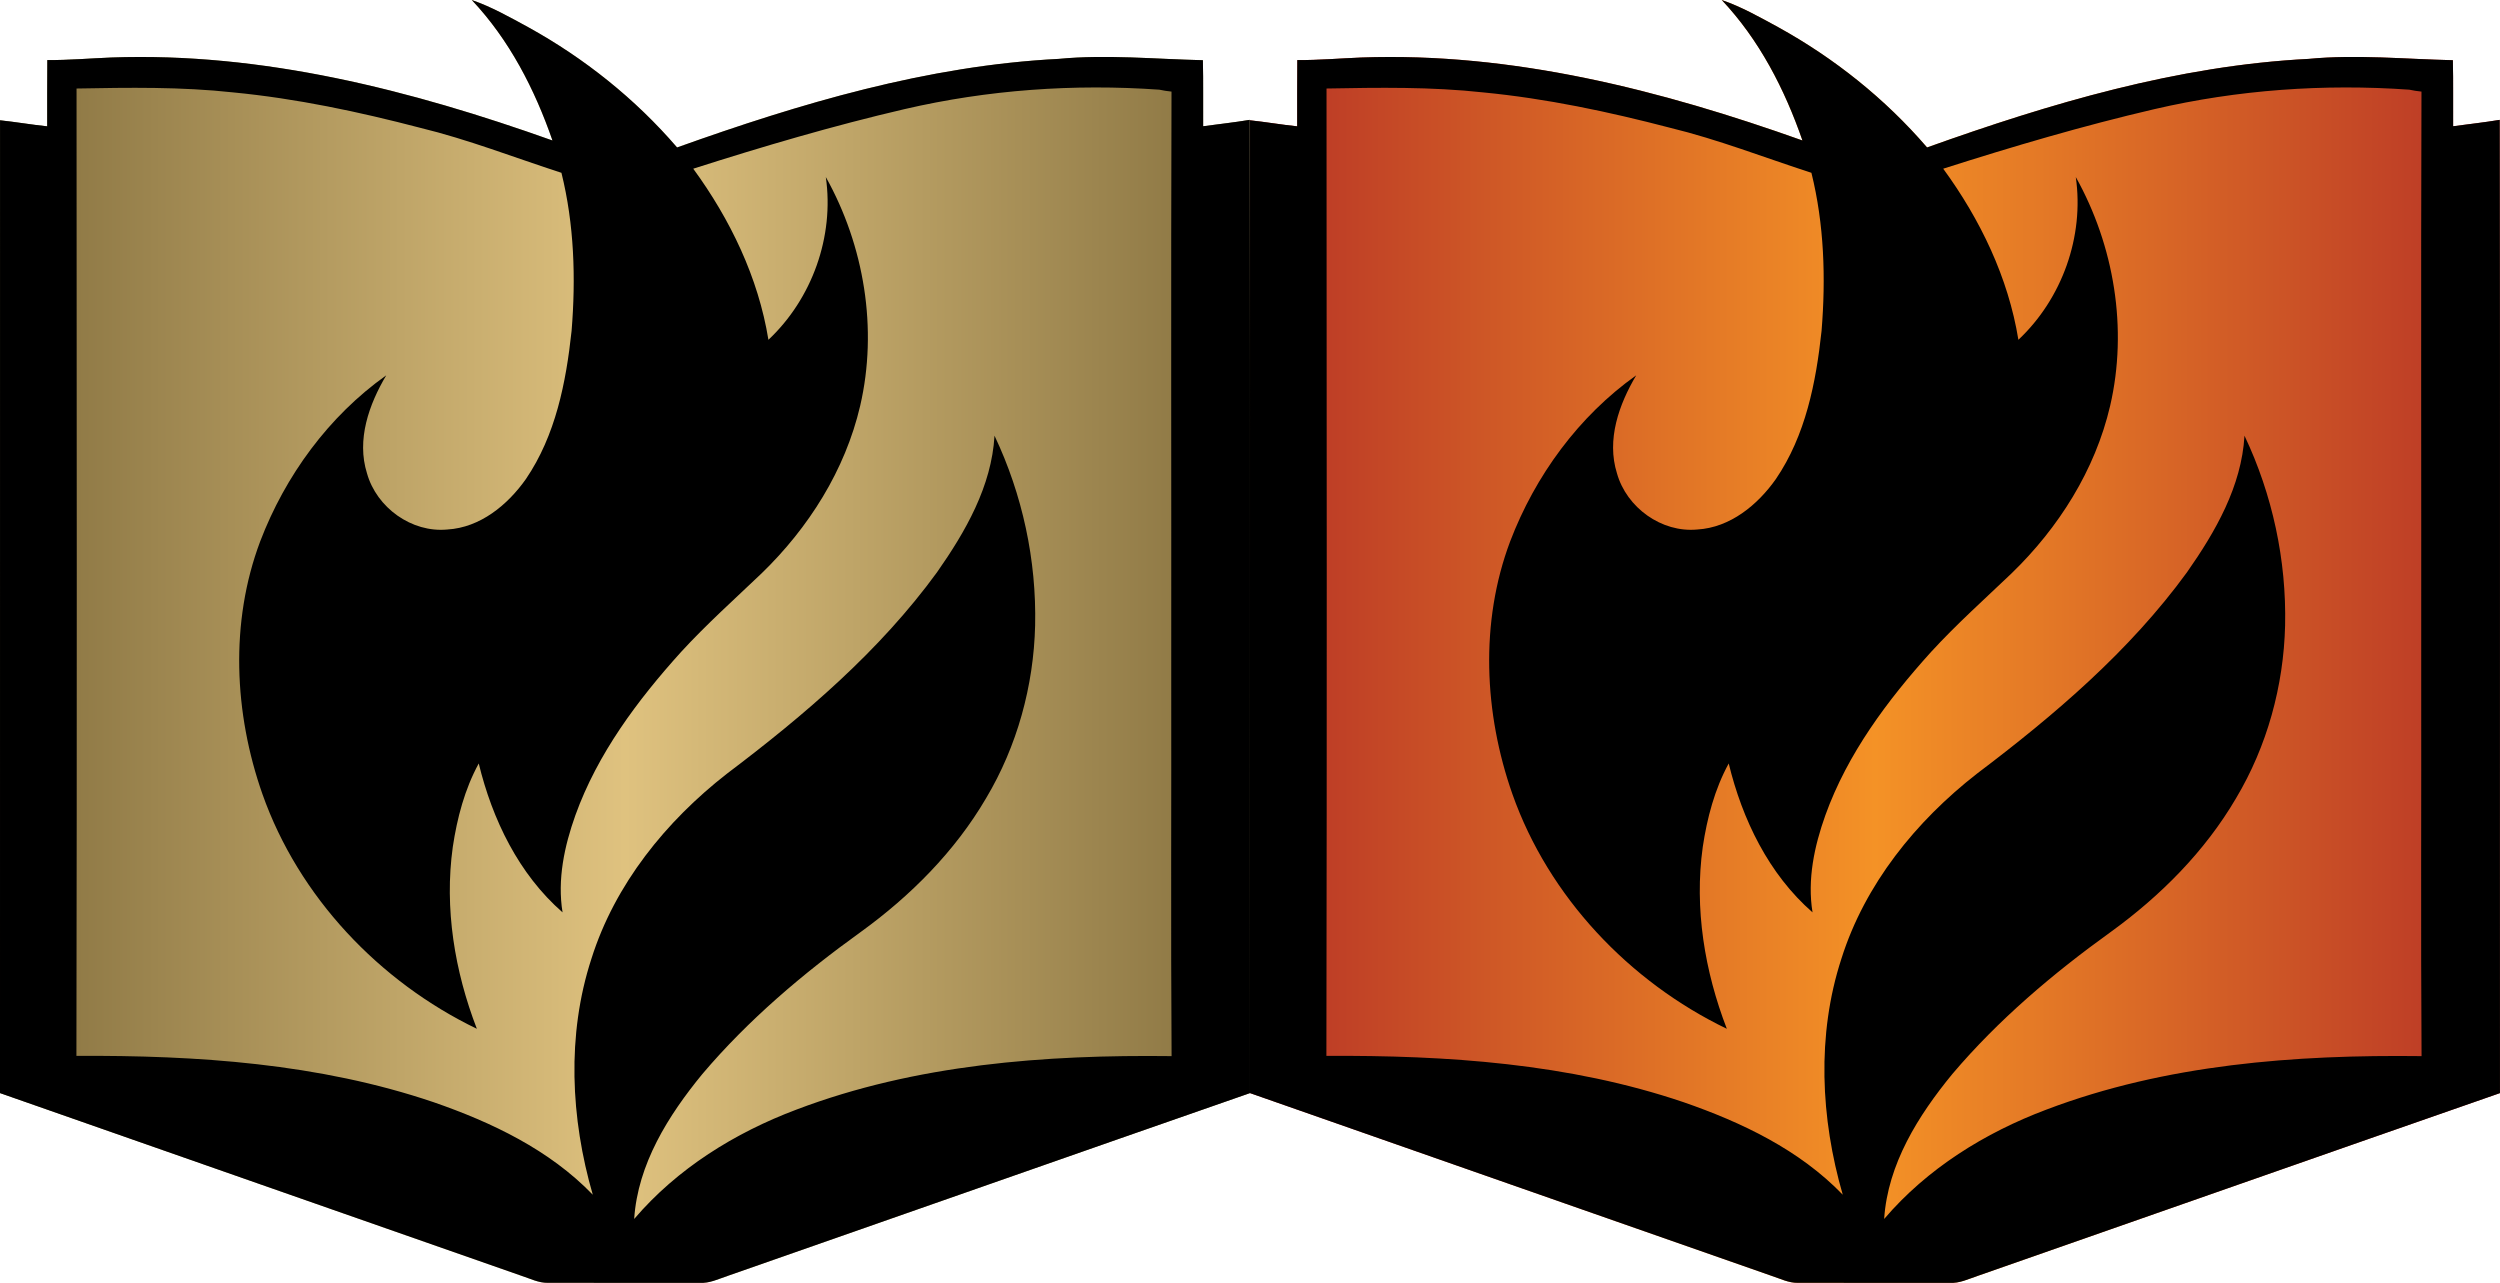 <?xml version="1.0" encoding="UTF-8" standalone="no"?>
<!-- Generated by IcoMoon.io -->

<svg
   version="1.1"
   width="58.461"
   height="30"
   viewBox="0 0 58.461 30"
   id="svg6"
   sodipodi:docname="ss3.svg"
   inkscape:version="1.1.1 (3bf5ae0d25, 2021-09-20)"
   xmlns:inkscape="http://www.inkscape.org/namespaces/inkscape"
   xmlns:sodipodi="http://sodipodi.sourceforge.net/DTD/sodipodi-0.dtd"
   xmlns:xlink="http://www.w3.org/1999/xlink"
   xmlns="http://www.w3.org/2000/svg"
   xmlns:svg="http://www.w3.org/2000/svg"
   xmlns:rdf="http://www.w3.org/1999/02/22-rdf-syntax-ns#"
   xmlns:cc="http://creativecommons.org/ns#"
   xmlns:dc="http://purl.org/dc/elements/1.1/">
  <defs
     id="defs10">
    <linearGradient
       inkscape:collect="always"
       id="linearGradient1067">
      <stop
         style="stop-color:#b73326;stop-opacity:1"
         offset="0"
         id="stop1061" />
      <stop
         id="stop1063"
         offset="0.5"
         style="stop-color:#f49226;stop-opacity:1" />
      <stop
         style="stop-color:#b73326;stop-opacity:1"
         offset="1"
         id="stop1065" />
    </linearGradient>
    <linearGradient
       inkscape:collect="always"
       id="linearGradient1083">
      <stop
         style="stop-color:#86713f;stop-opacity:1"
         offset="0"
         id="stop1077" />
      <stop
         id="stop1079"
         offset="0.5"
         style="stop-color:#dfc27f;stop-opacity:1" />
      <stop
         style="stop-color:#86713f;stop-opacity:1"
         offset="1"
         id="stop1081" />
    </linearGradient>
    <linearGradient
       inkscape:collect="always"
       xlink:href="#linearGradient1083"
       id="linearGradient1287"
       x1="44.832"
       y1="21.992"
       x2="74.062"
       y2="21.992"
       gradientUnits="userSpaceOnUse"
       gradientTransform="translate(-44.832,-6.992)" />
    <linearGradient
       inkscape:collect="always"
       xlink:href="#linearGradient1067"
       id="linearGradient1297"
       x1="74.062"
       y1="21.992"
       x2="103.292"
       y2="21.992"
       gradientUnits="userSpaceOnUse"
       gradientTransform="translate(-44.832,-6.992)" />
  </defs>
  <sodipodi:namedview
     id="namedview8"
     pagecolor="#ffffff"
     bordercolor="#666666"
     borderopacity="1.0"
     inkscape:pageshadow="2"
     inkscape:pageopacity="0.0"
     inkscape:pagecheckerboard="0"
     showgrid="false"
     inkscape:zoom="0.72753906"
     inkscape:cx="-299.64027"
     inkscape:cy="-83.157047"
     inkscape:window-width="1857"
     inkscape:window-height="1177"
     inkscape:window-x="55"
     inkscape:window-y="-8"
     inkscape:window-maximized="1"
     inkscape:current-layer="svg6"
     fit-margin-top="0"
     fit-margin-left="0"
     fit-margin-right="0"
     fit-margin-bottom="0" />
  <title
     id="title2">ss3</title>
  <path
     fill="#444444"
     d="m 40.261,0 c 0.463,0.158 0.89,0.402 1.32,0.635 1.313,0.725 2.503,1.674 3.482,2.813 2.878,-1.029 5.854,-1.915 8.925,-2.071 1.123,-0.107 2.247,0.006 3.371,0.031 0.012,0.515 0.002,1.03 0.006,1.544 0.363,-0.049 0.727,-0.089 1.089,-0.149 0.013,7.586 10e-4,15.172 0.006,22.758 -4.072,1.419 -8.141,2.851 -12.211,4.274 -0.215,0.072 -0.427,0.178 -0.659,0.164 -1.183,-0.002 -2.366,-0.002 -3.549,-10e-4 -0.216,0.004 -0.411,-0.098 -0.61,-0.162 -4.066,-1.427 -8.135,-2.847 -12.201,-4.275 0.002,-7.583 0,-15.165 10e-4,-22.748 0.369,0.039 0.734,0.103 1.103,0.141 0.002,-0.517 -0.003,-1.033 0.003,-1.549 0.5,0.003 0.997,-0.04 1.496,-0.06 3.534,-0.128 7.011,0.762 10.316,1.94 C 41.734,2.086 41.139,0.929 40.262,0 Z"
     id="path4-9"
     sodipodi:nodetypes="cccccccccccccccccccc"
     style="fill:url(#linearGradient1297);fill-opacity:1"
     inkscape:export-filename="C:\Users\AFeinstein\Desktop\set-syms\SS3_M.png"
     inkscape:export-xdpi="230.39801"
     inkscape:export-ydpi="230.39801" />
  <path
     fill="#444"
     d="m 40.261,0 c 0.463,0.158 0.89,0.402 1.32,0.635 1.313,0.725 2.503,1.674 3.482,2.813 2.878,-1.029 5.854,-1.915 8.925,-2.071 1.123,-0.107 2.247,0.006 3.371,0.031 0.012,0.515 0.002,1.03 0.006,1.544 0.363,-0.049 0.727,-0.089 1.089,-0.149 0.013,7.586 10e-4,15.172 0.006,22.758 -4.072,1.419 -8.141,2.851 -12.211,4.274 -0.215,0.072 -0.427,0.178 -0.659,0.164 -1.183,-0.002 -2.366,-0.002 -3.549,-10e-4 -0.216,0.004 -0.411,-0.098 -0.61,-0.162 -4.066,-1.427 -8.135,-2.847 -12.201,-4.275 0.002,-7.583 0,-15.165 10e-4,-22.748 0.369,0.039 0.734,0.103 1.103,0.141 0.002,-0.517 -0.003,-1.033 0.003,-1.549 0.5,0.003 0.997,-0.04 1.496,-0.06 3.534,-0.128 7.011,0.762 10.316,1.94 C 41.734,2.086 41.139,0.929 40.262,0 Z m -9.241,2.07 c 0.004,7.54 0.011,15.081 -0.003,22.621 2.811,-0.015 5.671,0.174 8.352,1.083 1.361,0.471 2.711,1.114 3.723,2.164 -0.518,-1.786 -0.613,-3.735 -0.032,-5.518 0.549,-1.743 1.744,-3.217 3.171,-4.329 1.811,-1.368 3.567,-2.863 4.911,-4.709 0.665,-0.949 1.277,-2.01 1.344,-3.194 0.654,1.379 0.984,2.912 0.95,4.438 -0.034,1.414 -0.421,2.824 -1.147,4.04 -0.729,1.245 -1.767,2.285 -2.93,3.127 -1.348,0.97 -2.628,2.052 -3.705,3.323 -0.796,0.97 -1.51,2.104 -1.594,3.389 1.007,-1.18 2.356,-2.017 3.798,-2.559 2.788,-1.058 5.812,-1.285 8.769,-1.249 -0.02,-2.98 -0.003,-5.959 -0.008,-8.938 0.004,-4.539 -0.009,-9.078 0.006,-13.617 -0.097,-0.01 -0.192,-0.024 -0.286,-0.045 -1.993,-0.14 -4.009,0.002 -5.958,0.455 -1.667,0.388 -3.31,0.873 -4.94,1.393 0.866,1.185 1.522,2.545 1.758,4.001 1.021,-0.96 1.543,-2.415 1.342,-3.806 0.899,1.606 1.221,3.552 0.803,5.352 -0.35,1.502 -1.205,2.852 -2.306,3.917 -0.634,0.605 -1.288,1.19 -1.882,1.837 -1.018,1.128 -1.952,2.376 -2.471,3.818 -0.258,0.723 -0.425,1.503 -0.3,2.271 -1.027,-0.897 -1.643,-2.175 -1.96,-3.482 -0.329,0.602 -0.506,1.277 -0.607,1.953 -0.2,1.437 0.044,2.905 0.563,4.252 -2.283,-1.102 -4.165,-3.085 -5.014,-5.488 -0.664,-1.89 -0.764,-4.018 -0.053,-5.909 0.586,-1.536 1.603,-2.93 2.948,-3.884 -0.403,0.679 -0.698,1.505 -0.45,2.292 0.225,0.801 1.044,1.393 1.879,1.313 0.768,-0.045 1.41,-0.574 1.837,-1.18 0.694,-1.019 0.939,-2.259 1.068,-3.463 0.101,-1.235 0.062,-2.491 -0.237,-3.698 -1.1,-0.356 -2.181,-0.78 -3.306,-1.053 -1.435,-0.375 -2.891,-0.684 -4.368,-0.827 -1.217,-0.133 -2.443,-0.114 -3.665,-0.091 z"
     id="path4"
     style="fill:#000000"
     inkscape:export-filename="C:\Users\AFeinstein\Desktop\set-syms\SS3_M.png"
     inkscape:export-xdpi="230.39801"
     inkscape:export-ydpi="230.39801" />
  <path
     fill="#444444"
     d="m 11.031,0 c 0.463,0.158 0.89,0.402 1.32,0.635 1.313,0.725 2.503,1.674 3.482,2.813 2.878,-1.029 5.854,-1.915 8.925,-2.071 1.123,-0.107 2.247,0.006 3.371,0.031 0.012,0.515 0.002,1.03 0.006,1.544 0.363,-0.049 0.727,-0.089 1.089,-0.149 C 29.237,10.389 29.225,17.975 29.23,25.561 25.158,26.98 21.089,28.412 17.019,29.835 16.804,29.907 16.592,30.013 16.36,29.999 15.177,29.997 13.994,29.997 12.811,29.998 12.595,30.002 12.4,29.9 12.201,29.836 8.135,28.409 4.066,26.989 0,25.561 0.002,17.978 0,10.396 10e-4,2.813 0.37,2.852 0.735,2.916 1.104,2.954 1.106,2.437 1.101,1.921 1.107,1.405 1.607,1.408 2.104,1.365 2.603,1.345 6.137,1.217 9.614,2.107 12.919,3.285 12.504,2.086 11.909,0.929 11.032,0 Z"
     id="path4-9-3"
     sodipodi:nodetypes="cccccccccccccccccccc"
     style="fill:url(#linearGradient1287);fill-opacity:1"
     inkscape:export-filename="C:\Users\AFeinstein\Desktop\set-syms\SS3_R.png"
     inkscape:export-xdpi="230.39801"
     inkscape:export-ydpi="230.39801" />
  <path
     fill="#444"
     d="m 11.031,0 c 0.463,0.158 0.89,0.402 1.32,0.635 1.313,0.725 2.503,1.674 3.482,2.813 C 18.711,2.419 21.687,1.533 24.758,1.377 c 1.123,-0.107 2.247,0.006 3.371,0.031 0.012,0.515 0.002,1.03 0.006,1.544 0.363,-0.049 0.727,-0.089 1.089,-0.149 0.013,7.586 0.001,15.172 0.006,22.758 -4.072,1.419 -8.141,2.851 -12.211,4.274 -0.215,0.072 -0.427,0.178 -0.659,0.164 C 15.177,29.997 13.994,29.997 12.811,29.998 12.595,30.002 12.4,29.9 12.201,29.836 8.135,28.409 4.066,26.989 0,25.561 0.002,17.978 0,10.396 10e-4,2.813 0.37,2.852 0.735,2.916 1.104,2.954 1.106,2.437 1.101,1.921 1.107,1.405 1.607,1.408 2.104,1.365 2.603,1.345 6.137,1.217 9.614,2.107 12.919,3.285 12.504,2.086 11.909,0.929 11.032,0 Z M 1.79,2.07 c 0.004,7.54 0.011,15.081 -0.003,22.621 2.811,-0.015 5.671,0.174 8.352,1.083 1.361,0.471 2.711,1.114 3.723,2.164 -0.518,-1.786 -0.613,-3.735 -0.032,-5.518 0.549,-1.743 1.744,-3.217 3.171,-4.329 1.811,-1.368 3.567,-2.863 4.911,-4.709 0.665,-0.949 1.277,-2.01 1.344,-3.194 0.654,1.379 0.984,2.912 0.95,4.438 -0.034,1.414 -0.421,2.824 -1.147,4.04 -0.729,1.245 -1.767,2.285 -2.93,3.127 -1.348,0.97 -2.628,2.052 -3.705,3.323 -0.796,0.97 -1.51,2.104 -1.594,3.389 1.007,-1.18 2.356,-2.017 3.798,-2.559 2.788,-1.058 5.812,-1.285 8.769,-1.249 -0.02,-2.98 -0.003,-5.959 -0.008,-8.938 C 27.393,11.22 27.38,6.681 27.395,2.142 27.298,2.132 27.203,2.118 27.109,2.097 25.116,1.957 23.1,2.099 21.151,2.552 c -1.667,0.388 -3.31,0.873 -4.94,1.393 0.866,1.185 1.522,2.545 1.758,4.001 1.021,-0.96 1.543,-2.415 1.342,-3.806 0.899,1.606 1.221,3.552 0.803,5.352 C 19.764,10.994 18.909,12.344 17.808,13.409 c -0.634,0.605 -1.288,1.19 -1.882,1.837 -1.018,1.128 -1.952,2.376 -2.471,3.818 -0.258,0.723 -0.425,1.503 -0.3,2.271 -1.027,-0.897 -1.643,-2.175 -1.96,-3.482 -0.329,0.602 -0.506,1.277 -0.607,1.953 -0.2,1.437 0.044,2.905 0.563,4.252 C 8.868,22.956 6.986,20.973 6.137,18.57 5.473,16.68 5.373,14.552 6.084,12.661 6.67,11.125 7.687,9.731 9.032,8.777 8.629,9.456 8.334,10.282 8.582,11.069 c 0.225,0.801 1.044,1.393 1.879,1.313 0.768,-0.045 1.41,-0.574 1.837,-1.18 0.694,-1.019 0.939,-2.259 1.068,-3.463 0.101,-1.235 0.062,-2.491 -0.237,-3.698 -1.1,-0.356 -2.181,-0.78 -3.306,-1.053 C 8.388,2.613 6.932,2.304 5.455,2.161 4.238,2.028 3.012,2.047 1.79,2.07 Z"
     id="path4-4"
     style="fill:#000000"
     inkscape:export-filename="C:\Users\AFeinstein\Desktop\set-syms\SS3_R.png"
     inkscape:export-xdpi="230.39801"
     inkscape:export-ydpi="230.39801" />
</svg>
